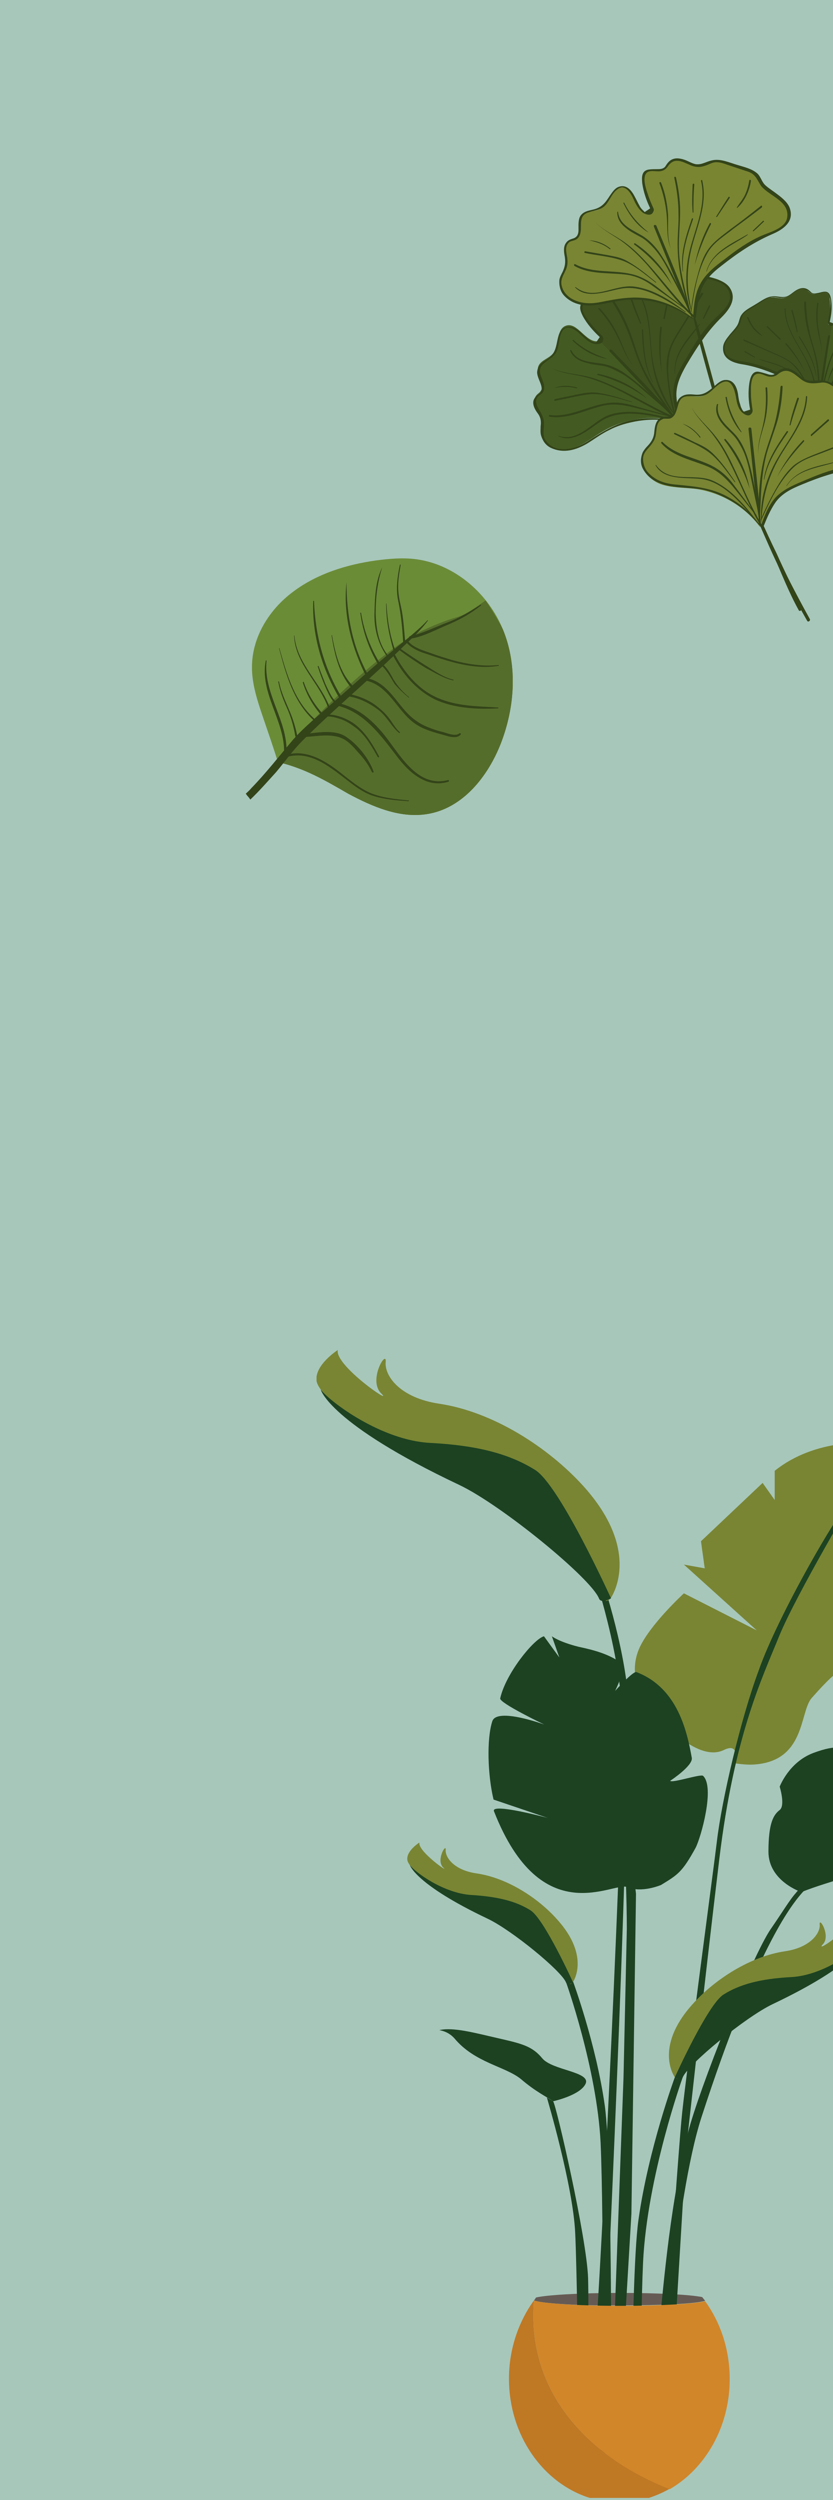<svg width="200" height="600" viewBox="0 0 200 600" fill="none" xmlns="http://www.w3.org/2000/svg">
<g clip-path="url(#clip0_10_36)">
<rect width="200" height="600" fill="#A7C7BB"/>
<g clip-path="url(#clip1_10_36)">
<path d="M128.2 552.1C128.4 551.9 128.5 551.7 128.7 551.4C131.2 550.8 139.3 550.3 148.9 550.3C157.9 550.3 165.6 550.7 168.6 551.3C168.8 551.6 169.1 551.9 169.3 552.2C167 552.9 158.8 553.3 148.9 553.3C138.5 553.4 129.9 552.8 128.2 552.1Z" fill="#665B54"/>
<path d="M192.4 454.1C192.4 454.1 184.5 451.5 184.5 444.4C184.5 437.3 185.8 435.5 187.2 434.4C188.6 433.3 187.2 428.8 187.2 428.8C187.2 428.8 189.4 422.9 195.3 420.7C201.2 418.5 201.8 419.9 205.1 419C208.4 418 215.8 411.4 224 414.1C225.5 414.6 224 430.1 224 430.1L224.2 428.2L226.4 416C226.4 416 230.5 414.6 237.8 416.6C245.1 418.7 246.5 417.6 249.7 416.9C252.9 416.3 253.5 419.9 249.7 421.5C245.9 423.1 247.3 422.6 247.3 422.6C247.3 422.6 251.4 423.4 253.8 421.5C256.2 419.6 255.1 425.8 250.8 428C246.5 430.2 241.4 432.1 238.9 435.1C236.1 438.4 232.1 441.5 229.1 442.1C228.3 442.3 218.1 442.2 212.9 446C207.8 449.8 200 451.1 192.4 454.1Z" fill="#1C4222"/>
<path d="M158.1 559.9C159 553 160.4 530.7 165.2 511.8C167.7 501.8 180.5 469.5 185.1 462.9C187.8 459 189.7 455.8 191.1 454.3C191.4 453.7 201.8 443.3 211.9 437.1C221 431.5 230 427.1 236.6 425C236.6 425 221.1 432.3 213.3 437.4C205.8 442.3 194.5 451.9 192.3 454.6C190 457.3 181.5 467.8 168.4 508.2C162.1 527.7 158.7 574.7 158.9 575.7C159.1 576.8 156.6 577 156.6 577C157.6 565.5 157.3 566.1 158.1 559.9Z" fill="#1C4222"/>
<path d="M209.2 346.5C208.8 346.2 195.8 345.1 186 353V360L183.1 355.9L168.3 369.9L169.2 376.4L164.2 375.5L181.7 391.3L164.2 382.4C164.2 382.4 155.8 390.1 153.4 395.8C151 401.5 153.4 407.1 156.5 410.6C159.6 414 167.8 422.9 173.8 420C177.8 418 176.5 423.2 176.5 423.2C176.5 423.2 178.9 423.6 180.8 423.5C193.5 422.8 191.9 410.9 194.9 407.5C199.2 402.7 202.4 399.2 207.7 398.2C213 397.2 215.1 385.1 215.7 374.3C216.4 362.6 215.3 351.5 209.2 346.5Z" fill="#798533"/>
<path d="M206 357.7C206 357.7 191.2 382.6 187.1 392.6C183.1 402.5 176.3 416.3 172.7 446.2C169.1 476.1 164.7 516.2 164.7 516.2C164.7 516.2 160.9 579 160.7 583.8L158.1 585.5C158.1 585.5 162.8 515.9 163.8 506.9C164.9 496.6 171.6 446.4 172.1 442.1C173.3 431.8 177.9 412.3 182.2 400.8C186.7 387.9 202 361.1 206 357.7Z" fill="#1C4222"/>
<path d="M132.8 504.3C133.5 505 140.9 537.1 141.2 546.8C141.4 554.8 141.1 573.8 141.1 573.8L138.9 573.4C138.9 573.4 138.5 543.8 138.1 535.9C137.6 524.6 131.3 503.4 131.3 503.4L132.8 504.3Z" fill="#1C4222"/>
<path d="M132.8 504.3C132.8 504.3 139.3 502.9 140.6 500.1C141.9 497.2 132.6 496.9 130.2 494C127.8 491.1 125.4 490.5 119.7 489.2C114 487.9 109 486.5 105.6 487.2C105.1 487.3 107.3 487.2 109.1 489.2C114 495.1 121.3 495.9 125.1 499C128.6 502 131.2 503.2 132.8 504.3Z" fill="#1C4222"/>
<path d="M134.3 397.8L132.5 392.7C132.5 392.7 134.1 394 138.8 395.2C140.5 395.6 146.7 396.7 149.7 399.7C150.3 400.3 147.7 405.8 147.7 405.8C147.7 405.8 152 401 152.8 401.3C162.8 405.1 165 415.8 166.1 421.9C166.4 423.8 160.9 427.4 160.9 427.4C161.4 428 168.2 425.7 168.8 426.2C171.7 428.9 168.3 441 167 443.5C163.8 449.3 162.8 449.9 158.7 452.4C158.7 452.4 154 454.4 150.6 452.9C147.3 451.5 130 463.8 118.6 434.7C117.8 432.6 131.5 436.3 131.5 436.3L118.5 431.9C117.1 426.1 116.8 417.4 118.2 413.1C119.3 409.7 130.7 413.9 130.7 413.9C130.7 413.9 119.8 408.7 120.1 407.6C121.4 401.7 128.1 393.4 130.6 392.7L134.3 397.8Z" fill="#1C4222"/>
<path d="M133.4 396.7C133.4 396.7 142.5 414.3 146.8 426.1C152.3 441.1 151.1 441.7 152.7 454.5L151.6 531.3L148.9 576.8H146.8L149.7 498.7L150.5 462.9C150.5 462.9 150.5 445.8 149.2 439.9C148.2 435.5 148 431.4 145.3 424.9C141.7 416 137.1 403.4 133.4 396.7Z" fill="#1C4222"/>
<path d="M135.9 475.7C135.9 475.7 143.3 496.4 144.2 514.2C145 532.1 144.8 583.6 144.2 587.3C143.6 591 146.7 587.3 146.7 587.3C146.7 587.3 147.2 519.4 145.2 505.3C143.1 490.5 137.6 475.6 137.6 475.6H135.9V475.7Z" fill="#1C4222"/>
<path d="M100.7 442.2C100.7 442.2 97.5 444.2 97.8 446.4C98.1 448.6 104.6 452.8 104.6 452.8C104.6 452.8 118.1 458.7 123.8 459.2C129.5 459.7 136.8 475 136.7 475.8C136.7 476.6 137.5 475.8 137.5 475.8C137.5 475.8 141.9 469.7 133.8 460.7C129 455.3 121.5 450.6 114.3 449.6C109 448.8 106.9 445.8 107 444C107.2 442.2 104.6 446.4 106.4 448.2C108.3 449.9 100.2 444.3 100.7 442.2Z" fill="#798533"/>
<path d="M98.4 447.6C98.4 447.6 99.6 452.2 117.1 460.5C122.8 463.2 134.8 473 135.9 475.8C136.2 476.6 137.6 475.8 137.6 475.8C137.6 475.8 130.7 460.6 127.4 458.5C124.1 456.4 119.8 455.2 113.2 454.8C106.5 454.4 99.6 449.3 98.4 447.6Z" fill="#1C4222"/>
<path d="M141.6 374.7C141.6 374.7 148.6 394.3 149.4 411.2C150.2 428.1 143.7 555.4 143.1 558.9C142.5 562.4 145.5 558.9 145.5 558.9C145.5 558.9 152.3 416.2 150.3 402.8C148.3 388.8 143.1 374.7 143.1 374.7H141.6V374.7Z" fill="#1C4222"/>
<path d="M81.1 324C81.1 324 75.5 327.6 76 331.4C76.5 335.2 88.1 342.8 88.1 342.8C88.1 342.8 112.1 353.3 122.3 354.1C132.5 354.9 145.4 382.2 145.3 383.6C145.2 385 146.6 383.6 146.6 383.6C146.6 383.6 154.5 372.7 140.1 356.7C131.5 347.2 118.2 338.8 105.5 336.9C96 335.5 92.3 330.2 92.6 326.9C92.9 323.7 88.3 331.2 91.5 334.4C94.8 337.6 80.3 327.7 81.1 324Z" fill="#798533"/>
<path d="M77 333.5C77 333.5 79 341.6 110.3 356.4C120.4 361.2 141.8 378.7 143.8 383.6C144.3 385 146.7 383.6 146.7 383.6C146.7 383.6 134.4 356.5 128.5 352.8C122.6 349.1 115 346.9 103.3 346.3C91.6 345.7 79.3 336.5 77 333.5Z" fill="#1C4222"/>
<path d="M153.8 582.6C153 582.5 152.3 582.4 151.6 582.4C151.8 561.9 152.2 540.4 153.3 532.7C155.7 515.7 162 498.6 162 498.6H163.9C163.9 498.6 155.4 522.3 154.4 542.9C154 551.5 153.8 567.1 153.8 582.6Z" fill="#1C4222"/>
<path d="M204.4 460.1C204.4 460.1 208 462.4 207.7 464.9C207.4 467.4 199.9 472.2 199.9 472.2C199.9 472.2 184.4 479 177.8 479.5C171.2 480 162.9 497.7 162.9 498.5C162.9 499.4 162 498.5 162 498.5C162 498.5 156.9 491.5 166.2 481.1C171.7 474.9 180.3 469.5 188.5 468.3C194.6 467.4 197 463.9 196.8 461.9C196.6 459.8 199.6 464.7 197.5 466.7C195.6 468.9 204.9 462.5 204.4 460.1Z" fill="#798533"/>
<path d="M207 466.2C207 466.2 205.7 471.4 185.5 481C179 484.1 165.2 495.4 163.9 498.6C163.5 499.5 162 498.6 162 498.6C162 498.6 169.9 481.1 173.7 478.7C177.5 476.3 182.4 474.9 190 474.5C197.6 474.1 205.6 468.2 207 466.2Z" fill="#1C4222"/>
<path d="M128.2 552.1C128.3 552.1 128.3 552.1 128.2 552.1C126.3 574.4 141.8 590 160.8 597.3C159.2 598.2 157.6 598.9 155.8 599.5H141.6C130.4 596 122.2 584.5 122.2 570.9C122.2 563.8 124.5 557.2 128.2 552.1Z" fill="#BF7824"/>
<path d="M128.2 552.1C129.9 552.8 138.5 553.4 148.9 553.4C158.7 553.4 167 552.9 169.3 552.3C173 557.4 175.2 563.9 175.2 571C175.2 582.5 169.3 592.5 160.8 597.4C141.8 590 126.3 574.4 128.2 552.1Z" fill="#D18629"/>
</g>
<g clip-path="url(#clip2_10_36)">
<path d="M102.4 195.4C111.1 194.1 117.2 186.3 120.3 178.3C123.6 169.7 124.3 159.8 120.8 151.2C117.3 142.5 109.2 135.4 99.8 134.2C96.6 133.8 93.4 134.1 90.3 134.5C83.2 135.5 76.1 137.7 70.4 142C64.7 146.2 60.6 152.8 60.5 159.8C60.4 164 61.8 168.2 63.2 172.3C64.4 175.8 65.6 179.3 66.7 182.8C73.1 184.3 77.9 187.1 83.6 190.4C89.4 193.6 95.9 196.4 102.4 195.4Z" fill="#6B8C37"/>
<path d="M66.9 182.7C66.9 182.6 66.8 182.5 66.8 182.4C66.6 182.4 66.5 182.4 66.5 182.5C66.5 182.6 66.6 182.7 66.6 182.8C66.7 183.1 67 183 66.9 182.7Z" fill="#334419"/>
<path d="M102.4 195.4C111.1 194.1 117.2 186.3 120.3 178.3C123.6 169.7 124.3 159.8 120.8 151.2C120.1 149.6 117.6 145.6 116.6 144.1C108.6 149.8 112.3 146.4 101.7 151.2C90.1 156.5 69.3 178.2 66.6 182.5C66.6 182.6 66.7 182.8 66.7 182.9C73.1 184.4 77.9 187.2 83.6 190.5C89.4 193.6 95.9 196.4 102.4 195.4Z" fill="#556D2B"/>
<path d="M59.3 190.9C59.6 191.2 59.9 191.6 60.1 191.9C62.3 189.8 64.3 187.5 66.3 185.3C68.4 182.8 70.3 180.1 72.6 177.8C80.5 169.9 89.1 162.8 97 155C99 153.1 101.1 151.2 102.7 149C102.8 148.9 102.7 148.8 102.6 148.9C99.9 151.8 96.4 154.3 93.4 156.9C88.6 160.9 84 165.1 79.3 169.2C76.3 171.9 73 174.5 70.3 177.6C67 181.5 63.9 185.5 60.3 189.2C59.9 189.7 59.4 190.1 59 190.5C59.1 190.6 59.2 190.7 59.3 190.9Z" fill="#334419"/>
<path d="M97.3 154C97 151.2 96.9 148.4 96.3 145.7C95.9 144 95.6 142.5 95.6 140.8C95.6 139 95.9 137.3 96.2 135.6C96.2 135.5 96 135.4 96 135.6C95.4 138.4 95 141.4 95.6 144.2C96.3 147.5 96.6 150.8 96.8 154.2C96.8 154.4 97.4 154.4 97.3 154Z" fill="#334419"/>
<path d="M107.6 149.9C110.5 148.7 113.1 147.2 115.5 145.3C115.6 145.2 115.5 145.1 115.4 145.1C112.8 146.8 110.3 148.3 107.4 149.4C104.5 150.5 101.5 152 98.4 152.7C98.1 152.8 98.2 153.3 98.5 153.3C101.7 152.8 104.7 151.1 107.6 149.9Z" fill="#334419"/>
<path d="M107.2 158.5C111.3 159.7 115.5 160.5 119.7 159.8C119.8 159.8 119.8 159.6 119.7 159.6C115.9 160 112.2 159.4 108.5 158.4C106.9 157.9 105.2 157.4 103.6 156.8C101.6 156.1 99.3 155.5 97.9 153.8C97.7 153.5 97.3 153.8 97.5 154.1C98.5 155.3 99.7 155.9 101.1 156.5C103.2 157.2 105.2 157.9 107.2 158.5Z" fill="#334419"/>
<path d="M119.6 170C119.7 170 119.7 169.8 119.6 169.8C114.6 169.5 109.7 169.5 105.1 167.5C100.4 165.5 97 161.3 94.7 156.9C94.6 156.6 94.2 156.9 94.3 157.2C96.6 161.7 99.8 165.5 104.3 167.8C108.9 170 114.6 170.3 119.6 170Z" fill="#334419"/>
<path d="M108.8 163.3C108.9 163.3 109 163.1 108.8 163.1C106.6 162.6 104.4 161.1 102.5 159.9C100.4 158.6 98.3 157.2 96.3 155.8C96.1 155.6 95.8 155.9 96 156.1C98 157.6 100.1 159 102.2 160.3C104.3 161.4 106.5 162.8 108.8 163.3Z" fill="#334419"/>
<path d="M91.8 136.1C91.8 136.1 91.7 136.1 91.8 136.1C90.1 139.4 90 143.6 89.9 147.2C89.8 151 90.8 154.7 93.1 157.8C93.3 158 93.6 157.8 93.4 157.6C90.9 154.7 90.3 150.9 90.2 147.2C90.2 143.5 90.6 139.7 91.8 136.1Z" fill="#334419"/>
<path d="M94.9 156.1C93.6 152.4 93 148.8 92.8 144.9C92.8 144.8 92.7 144.8 92.7 144.9C92.7 148.9 93.4 152.4 94.5 156.2C94.6 156.5 95 156.4 94.9 156.1Z" fill="#334419"/>
<path d="M83.2 139.7C82.3 147.6 84.5 155.7 88.1 162.7C88.3 163 88.7 162.7 88.6 162.4C84.6 155.3 83.2 147.7 83.2 139.7Z" fill="#334419"/>
<path d="M75.2 144.3C74.9 152.6 77.4 160.8 81.7 167.9C81.9 168.2 82.4 167.9 82.2 167.6C77.8 160.5 75.7 152.6 75.4 144.3C75.4 144.1 75.2 144.2 75.2 144.3Z" fill="#334419"/>
<path d="M79.6 152.5C80.3 156.9 81.3 161.4 84.2 164.9C84.5 165.2 84.9 164.8 84.6 164.5C81.5 161.2 80.5 156.7 79.7 152.4C79.7 152.4 79.6 152.4 79.6 152.5Z" fill="#334419"/>
<path d="M86.5 147.1C87.1 151.6 88.6 155.9 91 159.8C91.2 160.1 91.6 159.8 91.4 159.5C89 155.7 87.4 151.5 86.7 147.1C86.7 147 86.5 147 86.5 147.1Z" fill="#334419"/>
<path d="M70.6 152.5C70.8 159.3 76.8 163.9 78.9 170.2C79 170.5 79.4 170.3 79.3 170.1C77.1 163.9 71.3 159.4 70.7 152.6C70.7 152.5 70.6 152.5 70.6 152.5Z" fill="#334419"/>
<path d="M76.5 159.9C76.5 159.8 76.2 159.8 76.3 160C76.9 161.9 77.6 163.7 78.4 165.5C79 166.7 79.5 168 80.6 168.9C80.8 169.1 81.1 168.7 80.9 168.6C79.6 167.6 78.9 165.7 78.2 164.3C77.6 162.8 77 161.3 76.5 159.9Z" fill="#334419"/>
<path d="M67 155.6C68.7 162.1 70.6 168.9 75.9 173.4C76.1 173.6 76.4 173.2 76.2 173.1C70.8 168.8 68.9 162 67.1 155.6C67.1 155.5 67 155.5 67 155.6Z" fill="#334419"/>
<path d="M72.7 163.8C73.6 166.7 75.1 169.3 77.1 171.6C77.3 171.8 77.6 171.5 77.4 171.2C75.4 169 73.9 166.5 72.9 163.6C72.9 163.6 72.7 163.7 72.7 163.8Z" fill="#334419"/>
<path d="M68.8 180.5C69 172.8 63.2 166.4 64 158.6C64 158.5 63.8 158.4 63.8 158.6C62.3 166.3 68.4 173 68.2 180.6C68.2 180.9 68.8 180.9 68.8 180.5Z" fill="#334419"/>
<path d="M71.4 176.7C71 174.7 70.4 172.7 69.6 170.8C68.6 168.4 67.5 166.2 67 163.6C67 163.5 66.8 163.5 66.8 163.6C67.2 165.8 67.9 167.7 68.8 169.7C69.8 171.9 70.5 174.3 70.9 176.7C71.1 177.1 71.5 177 71.4 176.7Z" fill="#334419"/>
<path d="M99.4 173.5C101.3 174.9 103.6 175.6 105.8 176.2C107.1 176.5 109.5 177.6 110.6 176.3C110.8 176.1 110.5 175.9 110.3 176C109.4 176.8 107.4 176 106.4 175.7C105.1 175.4 103.9 175 102.7 174.5C100.2 173.5 98.3 171.9 96.6 169.8C94.1 166.8 91.9 163.3 87.7 162.7C87.3 162.6 87.2 163.2 87.6 163.3C93.2 164.3 95.3 170.5 99.4 173.5Z" fill="#334419"/>
<path d="M98.1 167.4C98.2 167.5 98.3 167.3 98.2 167.3C96.7 166.1 95.5 164.7 94.5 163.1C93.8 161.8 93.1 160.5 92 159.5C91.8 159.3 91.5 159.6 91.7 159.8C93 161.1 93.8 162.6 94.7 164.1C95.7 165.3 96.9 166.4 98.1 167.4Z" fill="#334419"/>
<path d="M95.2 181.4C98.1 185.3 102.4 189.3 107.7 187.6C107.9 187.5 107.8 187.2 107.6 187.2C100.6 189.1 96.4 181.8 92.9 177.2C89.8 173.1 85.7 169.4 80.4 168.6C80 168.5 79.9 169.1 80.3 169.2C87.1 170.5 91.2 176.2 95.2 181.4Z" fill="#334419"/>
<path d="M91 170.5C92.9 172 94 174.4 95.8 175.9C95.9 176 96.1 175.8 96 175.7C94.8 174.7 94.2 173.3 93.2 172.1C92.4 171.1 91.5 170.3 90.5 169.5C88.5 167.9 86 167 83.6 166.5C83.2 166.4 83.1 167 83.5 167.1C86.2 167.5 88.7 168.7 91 170.5Z" fill="#334419"/>
<path d="M89.7 185.2C88.6 182.1 86 178.8 83.2 176.9C80.4 174.9 75.9 175.9 72.7 176.2C72.2 176.2 72.3 177 72.7 176.9C75.9 176.8 79.8 175.8 82.7 177.5C84.1 178.3 85.2 179.7 86.2 180.8C87.4 182.1 88.5 183.6 89.3 185.3C89.5 185.5 89.8 185.4 89.7 185.2Z" fill="#334419"/>
<path d="M77.5 172.4C78.3 171.5 80.6 172.2 81.5 172.5C83 172.9 84.4 173.9 85.6 174.8C87.8 176.6 89.3 179.2 90.7 181.7C90.8 181.9 91.1 181.7 91 181.5C89.4 178.5 87.5 175.3 84.6 173.4C83.2 172.5 81.7 171.9 80.1 171.6C79.2 171.5 77.6 171.2 77.2 172.1C77 172.4 77.3 172.6 77.5 172.4Z" fill="#334419"/>
<path d="M84.2 187.9C85.9 189.2 87.8 190.5 89.9 191.1C92.6 191.9 95.3 192.1 98.1 192.3C98.2 192.3 98.2 192.1 98.1 192.1C95 191.8 91.8 191.5 88.9 190.3C86.2 189.1 84 187.2 81.7 185.4C78 182.5 73.4 179.7 68.6 181.2C68.3 181.3 68.4 181.8 68.8 181.7C74.8 179.9 79.8 184.6 84.2 187.9Z" fill="#334419"/>
</g>
<g clip-path="url(#clip3_10_36)">
<path d="M130.1 103.8C130.1 104.3 130.3 104.9 130.5 105.3C131.7 107.7 135.1 108.3 137.7 107.5C140.3 106.7 142.5 104.8 144.8 103.5C150.2 100.3 156.8 99.5 162.8 101.2L163.2 100.9C162.4 98 161.5 95.1 162.1 92.1C162.5 90.1 163.6 88.3 164.6 86.5C166.7 83 168.8 79.4 171.7 76.5C173.6 74.7 176.1 72.5 175.3 69.9C174.8 68.1 172.9 67.2 171.1 66.7C169.3 66.2 167.4 66 165.9 64.9C165.4 64.5 165 64 164.4 63.7C163.6 63.3 162.6 63.3 161.7 63.4C159.9 63.5 158.2 63.6 156.4 63.7C155.7 63.7 155 63.8 154.4 64.1C153 64.7 152.2 66.2 150.9 66.7C149.8 67.2 148.5 67 147.3 66.9C146.1 66.9 144.7 67.2 144.1 68.2C143.7 68.9 143.8 69.8 143.4 70.4C142.5 71.8 139.8 71.5 139.4 73.1C139.3 73.7 139.5 74.3 139.8 74.8C140.9 76.8 142.3 78.6 144 80.1C144.3 80.3 144.5 80.6 144.6 80.9C144.6 81.4 144.1 81.8 143.6 81.9C140.6 82.3 138.6 77.1 135.8 78.2C133.5 79.1 134.4 82.9 132.8 84.8C131.8 86.1 129.6 86.5 129.2 88.1C128.7 90 131.1 92.1 129.9 93.7C129.6 94.3 129 94.5 128.7 95C128.1 95.8 128.3 96.9 128.8 97.8C129.3 98.7 129.9 99.4 130.1 100.4C130.4 101.5 130 102.7 130.1 103.8Z" fill="#435B22"/>
<path d="M144.1 81.9C145.9 83.8 147.8 85.8 149.8 87.6C156.2 93.2 161 98.4 163.2 101L163.3 100.9C162.5 98 161.6 95.1 162.2 92.1C162.6 90.1 163.7 88.3 164.7 86.5C166.8 83 168.9 79.4 171.8 76.5C173.7 74.7 176.2 72.5 175.4 69.9C174.9 68.1 173 67.2 171.2 66.7C169.4 66.2 167.5 66 166 64.9C165.5 64.5 165.1 64 164.5 63.7C163.7 63.3 162.7 63.3 161.8 63.4C160 63.5 158.3 63.6 156.5 63.7C155.8 63.7 155.1 63.8 154.5 64.1C153.1 64.7 152.3 66.2 151 66.7C149.9 67.2 148.6 67 147.4 66.9C146.2 66.9 144.8 67.2 144.2 68.2C143.8 68.9 143.9 69.8 143.5 70.4C142.6 71.8 139.9 71.5 139.5 73.1C139.4 73.7 139.6 74.3 139.9 74.8C141 76.8 142.4 78.6 144.1 80.1C144.4 80.3 144.6 80.6 144.7 80.9C144.7 81.4 144.4 81.7 144.1 81.9Z" fill="#3E511F"/>
<path d="M129.9 104.5C130.3 105.8 131 106.9 132.3 107.5C135.3 108.9 138.3 108 140.9 106.5C142.7 105.4 144.4 104.1 146.3 103.2C148 102.3 149.9 101.7 151.8 101.3C155.5 100.5 159.3 100.5 162.9 101.5C163 101.5 163.1 101.3 163 101.3C159.3 100.3 155.5 100.1 151.8 100.8C147.8 101.6 144.5 103.7 141.1 105.9C139 107.2 136.7 108.1 134.2 107.7C132.9 107.5 131.8 106.8 131.1 105.8C130.1 104.5 130.7 103 130.6 101.5C130.6 100.6 130.3 99.9 129.9 99.1C129.3 98 128.2 96.7 129 95.4C129.4 94.8 130.2 94.6 130.5 93.9C130.7 93.3 130.7 92.9 130.6 92.3C130.2 90.5 128.7 88.9 130.5 87.3C131.8 86.1 133.2 85.7 133.8 84C134.3 82.5 134.2 80.9 135 79.5C136.3 77.5 138.5 79.4 139.6 80.5C140.5 81.3 141.4 82.2 142.6 82.5C143.3 82.7 144.7 82.6 144.8 81.7C144.9 81.3 144.9 81 144.6 80.6C143.6 79.6 142.6 78.7 141.8 77.6C141 76.6 138.9 74.1 140.3 72.8C141 72.2 142.1 72.1 142.8 71.7C143.5 71.3 143.9 70.8 144.1 69.9C144.7 67.1 147 67.5 149.2 67.5C150.3 67.5 151.2 67.2 152.1 66.6C152.7 66.2 153.2 65.6 153.8 65.1C154.8 64.3 156 64.3 157.2 64.2C158.8 64.1 160.4 64 161.9 63.9C163 63.8 163.9 63.8 164.8 64.4C165.5 64.8 166 65.4 166.7 65.9C169.4 67.4 174.3 66.7 175.2 70.6C175.8 73.2 172.6 75.4 171.1 77C168.6 79.6 166.8 82.5 165 85.6C163.5 88.1 162 90.5 161.7 93.4C161.4 96.1 162.2 98.8 163 101.4C163.1 101.8 163.7 101.6 163.6 101.2C163 99.1 162.5 97.1 162.4 95C162.3 92.3 163.5 89.9 164.8 87.6C167.3 83.4 169.8 79.5 173.3 76.1C175.3 74.1 177 71.5 175.1 68.9C174.1 67.6 172.4 67.1 170.9 66.7C169.8 66.4 168.7 66.2 167.6 65.8C166.5 65.4 165.8 64.3 164.8 63.9C163.2 63.2 161.3 63.6 159.6 63.7C157.5 63.8 155.3 63.6 153.6 64.9C152.4 65.7 151.8 66.8 150.3 67.2C149.4 67.4 148.5 67.2 147.6 67.2C146.1 67.2 144.7 67.6 144 69.1C143.8 69.5 143.7 70.1 143.6 70.5C143.4 71.3 142.6 71.6 141.9 71.8C141.3 72.1 140.6 72.3 140 72.6C138.7 73.4 139.5 75 140 76C141 77.8 142.4 79.4 144 80.9C143.7 81.3 143.4 81.8 143.1 82.2C142.8 82.2 142.6 82.1 142.3 82C141.9 81.9 141.6 81.6 141.3 81.4C140.7 80.9 140.1 80.4 139.5 79.8C138.2 78.6 136.4 77.7 134.9 79.1C134.2 79.8 134 80.9 133.8 81.8C133.4 83.8 133.1 85.1 131.3 86.3C130.2 87 129.2 87.6 129 89C128.8 90 129.5 91.2 129.8 92.1C130.2 93.2 130.2 94 129.2 94.7C128.7 95.1 128.3 95.5 128.1 96.1C127.8 97.2 128.5 98.4 129.1 99.2C129.7 100 130 100.9 129.8 102.3C129.8 103 129.7 103.8 129.9 104.5Z" fill="#334419"/>
<path d="M163 101.1C157.9 95.2 152.3 89.6 146.9 84C146.6 83.7 146.1 84.1 146.4 84.4C151.8 90.1 157.2 95.9 162.8 101.3C163 101.3 163.1 101.2 163 101.1Z" fill="#334419"/>
<path d="M150.8 78.5C149.8 76 148.4 73.6 146.9 71.4C146.7 71.2 146.4 71.4 146.5 71.7C148.1 74.1 149.5 76.6 150.6 79.3C151.7 81.9 152.4 84.6 153.5 87.1C155.6 92.2 159 96.9 162.5 101C162.6 101.1 162.7 101 162.6 100.9C159.3 96.2 155.8 91.8 153.6 86.4C152.6 83.8 151.9 81.1 150.8 78.5Z" fill="#334419"/>
<path d="M162.7 100.5C162.7 100.5 162.8 100.5 162.7 100.5C159.1 95.4 157 90.2 156.4 84C156 79.1 156 73.9 153 69.6C152.9 69.4 152.6 69.6 152.8 69.8C156 74.4 155.8 80.2 156.4 85.5C156.9 90.9 159 96.5 162.7 100.5Z" fill="#334419"/>
<path d="M162.2 99.9C161.1 95.2 159.9 90.1 160.7 85.3C161.1 82.6 162.9 80.2 164.3 77.9C165.8 75.5 167.3 73 168.8 70.6C169 70.4 168.6 70.1 168.4 70.3C166.9 72.9 165.3 75.6 163.7 78.2C162.4 80.3 161 82.3 160.4 84.8C159.8 87.2 160.1 89.8 160.4 92.2C160.7 94.8 161.2 97.4 162 100C162.1 100 162.2 99.9 162.2 99.9Z" fill="#334419"/>
<path d="M162.1 89.6C161.8 84.8 165.6 81.5 168 77.9C168.1 77.8 167.9 77.7 167.9 77.8C165.1 81.2 161.6 84.8 162 89.6C162 89.7 162.1 89.7 162.1 89.6Z" fill="#334419"/>
<path d="M169 76.5C169.5 75.5 170 74.5 170.5 73.5C170.6 73.3 170.3 73.2 170.2 73.4C169.7 74.4 169.2 75.4 168.8 76.4C168.8 76.6 168.9 76.6 169 76.5Z" fill="#334419"/>
<path d="M158.9 78.6C158.9 78.4 158.6 78.3 158.5 78.6C158.1 82.2 158.2 85.7 158.9 89.3C158.5 85.7 158.5 82.2 158.9 78.6Z" fill="#334419"/>
<path d="M159.6 76.5C160 74.7 160.3 73 160.7 71.2C160.8 70.9 160.4 70.9 160.3 71.1C160 72.9 159.6 74.6 159.3 76.4C159.3 76.6 159.6 76.6 159.6 76.5Z" fill="#334419"/>
<path d="M154.1 79.2C154.3 83.5 154.6 87.9 156.7 91.8C156.7 91.9 156.8 91.8 156.8 91.8C154.8 87.9 154.6 83.5 154.4 79.2C154.4 78.9 154.1 79 154.1 79.2Z" fill="#334419"/>
<path d="M151.3 71.5C152 73.6 152.8 75.7 153.7 77.6C153.8 77.7 154 77.7 153.9 77.5C153.1 75.4 152.3 73.4 151.6 71.3C151.6 71.1 151.2 71.2 151.3 71.5Z" fill="#334419"/>
<path d="M152.1 87.8C152.1 87.8 152.1 87.7 152.1 87.8C150.3 85.7 149.6 82.9 148.4 80.5C147.3 78.1 145.8 75.9 144 74C143.8 73.8 143.5 74 143.7 74.2C145.6 76.3 147.2 78.6 148.4 81.2C149.6 83.4 150.2 85.8 152.1 87.8Z" fill="#334419"/>
<path d="M163.2 72.7C164.4 70.7 164.4 67.7 163.9 65.5C163.8 65.3 163.5 65.3 163.5 65.5C163.7 66.7 163.9 67.9 163.8 69.1C163.8 70.3 163.4 71.4 163.2 72.7C163.2 72.7 163.1 72.7 163.2 72.7Z" fill="#334419"/>
<path d="M144.7 87.8C146 88 147.2 88.6 148.4 89.2C150.6 90.3 152.6 92 154.5 93.7C156.8 95.6 159 97.6 161.2 99.5C161.3 99.6 161.4 99.4 161.3 99.3C157.7 96.1 154.2 92.6 150.3 89.8C148.8 88.7 147 87.8 145.2 87.4C142.3 86.8 138.7 87.1 137.2 84.1C137.1 83.9 136.8 84 136.9 84.2C137.6 85.9 139.2 86.7 140.9 87.1C142.1 87.5 143.5 87.6 144.7 87.8Z" fill="#334419"/>
<path d="M145.5 86.1C145.6 86.1 145.6 86 145.5 86C142.6 85 140 83.7 137.7 81.6C137.6 81.5 137.4 81.7 137.5 81.8C139.7 83.9 142.5 85.5 145.5 86.1Z" fill="#334419"/>
<path d="M140.1 90.4C142.9 91.1 145.6 92.2 148.2 93.5C153.2 96 157.9 99 163.1 101C163.3 101.1 163.5 100.7 163.3 100.6C158.1 98.6 153.4 95.6 148.4 93.2C146.1 92.1 143.7 91 141.2 90.4C138.3 89.7 135.2 89.6 132.5 88.4C134.8 89.6 137.5 89.8 140.1 90.4Z" fill="#334419"/>
<path d="M155.4 95.7C155.5 95.7 155.5 95.6 155.4 95.7C152.2 92.7 147.9 90.6 143.6 89.7C143.4 89.7 143.3 90 143.5 90C148 91.2 151.7 93 155.4 95.7Z" fill="#334419"/>
<path d="M144.3 97.5C146.9 96.8 149.3 97.1 151.8 97.7C154.7 98.4 157.6 99.2 160.5 99.9C160.6 99.9 160.6 99.8 160.5 99.7C157.6 98.9 154.7 98.1 151.9 97.3C149.8 96.7 147.7 96.4 145.5 96.8C140.9 97.5 136.8 100.2 132 99.6C131.7 99.6 131.7 100 131.9 100C136.2 100.7 140.3 98.5 144.3 97.5Z" fill="#334419"/>
<path d="M141.8 94.6C145 94.4 148.6 95.7 151.6 96.5C151.7 96.5 151.8 96.4 151.7 96.4C148.8 95.5 145.9 94.5 142.9 94.2C141.4 94.1 139.9 94.4 138.4 94.7C136.7 95.1 134.9 95.4 133.2 95.8C133 95.9 133 96.2 133.2 96.2C136.1 95.7 138.9 94.9 141.8 94.6Z" fill="#334419"/>
<path d="M138.5 93C136.8 92.5 134.8 92.4 133.1 93.1C134.9 92.8 136.6 92.7 138.4 93.2C138.6 93.2 138.7 93 138.5 93Z" fill="#334419"/>
<path d="M144.3 101.1C149 98 155.6 99.6 160.8 100.6C160.9 100.6 160.9 100.5 160.8 100.4C156.5 99.3 151.6 98.2 147.2 99.3C142.5 100.4 139.4 106.3 134.1 104.6C134 104.6 134 104.7 134.1 104.7C137.8 106.5 141.5 102.9 144.3 101.1Z" fill="#334419"/>
<path d="M218.8 85.9C219 86.3 219.2 86.7 219.2 87.1C219.5 89.3 217.6 91.2 215.5 91.8C213.4 92.5 211.2 92.2 209 92.4C204.1 92.8 199.4 95.2 196.3 99.1H195.9C195.1 96.9 194.3 94.5 192.6 92.9C191.4 91.8 189.9 91.1 188.4 90.4C185.4 89 182.4 87.7 179.2 87.2C177.1 86.9 174.5 86.6 173.8 84.6C173.3 83.2 174.1 81.7 175.1 80.6C176 79.5 177.2 78.5 177.6 77.1C177.8 76.6 177.8 76.1 178.1 75.7C178.4 75.1 179.1 74.6 179.7 74.3C180.9 73.6 182.1 72.8 183.3 72.1C183.8 71.8 184.2 71.5 184.8 71.4C185.9 71.2 187.2 71.8 188.3 71.5C189.2 71.3 190 70.6 190.7 70C191.5 69.4 192.5 69 193.4 69.4C193.9 69.7 194.3 70.3 194.9 70.5C196.1 71 197.7 69.6 198.7 70.5C199.1 70.8 199.2 71.3 199.2 71.8C199.4 73.6 199.3 75.4 198.9 77.1C198.8 77.4 198.8 77.7 198.9 77.9C199.1 78.3 199.6 78.2 200 78.1C202.1 77 201.1 72.7 203.4 72.1C205.3 71.6 206.4 74.5 208.3 75.1C209.6 75.5 211.1 74.8 212.1 75.6C213.3 76.6 212.7 79.1 214.2 79.6C214.6 79.8 215.1 79.6 215.6 79.8C216.3 80 216.7 80.9 216.8 81.6C216.9 82.4 216.8 83.2 217.1 83.9C217.6 84.5 218.3 85.1 218.8 85.9Z" fill="#435B22"/>
<path d="M199.7 78C199.4 80.1 199.1 82.2 198.6 84.3C197 90.9 196.3 96.4 196 99.1H195.9C195.1 96.9 194.3 94.5 192.6 92.9C191.4 91.8 189.9 91.1 188.4 90.4C185.4 89 182.4 87.7 179.2 87.2C177.1 86.9 174.5 86.6 173.8 84.6C173.3 83.2 174.1 81.7 175.1 80.6C176 79.5 177.2 78.5 177.6 77.1C177.8 76.6 177.8 76.1 178.1 75.7C178.4 75.1 179.1 74.6 179.7 74.3C180.9 73.6 182.1 72.8 183.3 72.1C183.8 71.8 184.2 71.5 184.8 71.4C185.9 71.2 187.2 71.8 188.3 71.5C189.2 71.3 190 70.6 190.7 70C191.5 69.4 192.5 69 193.4 69.4C193.9 69.7 194.3 70.3 194.9 70.5C196.1 71 197.7 69.6 198.7 70.5C199.1 70.8 199.2 71.3 199.2 71.8C199.4 73.6 199.3 75.4 198.9 77.1C198.8 77.4 198.8 77.7 198.9 77.9C199.1 78 199.4 78 199.7 78Z" fill="#3E511F"/>
<path d="M219.2 86.3C219.5 87.3 219.6 88.4 219 89.3C217.7 91.6 215.4 92.3 212.9 92.5C211.2 92.6 209.5 92.6 207.9 92.8C206.4 93 204.9 93.4 203.5 94C200.7 95.1 198.3 96.9 196.4 99.2C196.3 99.3 196.2 99.2 196.3 99.1C198.2 96.8 200.6 94.9 203.4 93.7C206.4 92.4 209.4 92.3 212.6 92.1C214.6 92 216.4 91.6 217.9 90.1C218.6 89.4 219 88.4 219.1 87.4C219.1 86.1 218.1 85.4 217.5 84.4C217.1 83.8 216.9 83.3 216.9 82.5C216.8 81.5 216.9 80.2 215.8 79.7C215.3 79.5 214.6 79.7 214.1 79.4C213.7 79.1 213.5 78.8 213.3 78.4C212.7 77 213 75.3 211.1 75.1C209.7 75 208.6 75.3 207.4 74.5C206.4 73.8 205.7 72.6 204.6 72.1C202.9 71.4 202.3 73.7 202 74.8C201.8 75.7 201.6 76.7 200.9 77.5C200.6 77.9 199.6 78.5 199.1 78C198.9 77.8 198.7 77.6 198.8 77.2C199 76.1 199.2 75.1 199.3 74C199.4 73 199.6 70.4 198.1 70.2C197.4 70.1 196.6 70.6 195.9 70.6C195.2 70.6 194.7 70.5 194.2 70C192.5 68.5 191.2 69.7 189.8 70.8C189.1 71.3 188.4 71.5 187.5 71.5C186.9 71.5 186.3 71.3 185.7 71.3C184.7 71.2 183.9 71.8 183.1 72.3C182 73 181 73.6 179.9 74.3C179.2 74.7 178.6 75.1 178.2 76C177.9 76.6 177.9 77.2 177.6 77.8C176.5 80 173 81.8 174.2 84.7C175 86.6 178.1 86.6 179.8 87C182.6 87.6 185.1 88.6 187.7 89.8C189.8 90.7 191.8 91.6 193.4 93.4C194.8 95 195.5 97.2 196.2 99.2C196.3 99.5 195.8 99.6 195.7 99.3C195.1 97.7 194.6 96.1 193.7 94.7C192.6 92.9 190.7 91.9 188.8 91C185.3 89.4 181.9 88 178 87.4C175.8 87 173.5 86.1 173.6 83.5C173.6 82.2 174.6 81.1 175.3 80.2C175.9 79.5 176.5 78.9 177 78.1C177.5 77.3 177.5 76.3 178 75.6C178.8 74.4 180.2 73.8 181.3 73.1C182.7 72.3 184.1 71.1 185.8 71.1C186.9 71.1 187.9 71.5 189 71.1C189.7 70.8 190.2 70.3 190.8 69.9C191.8 69.2 192.9 68.8 194 69.5C194.3 69.7 194.6 70 194.8 70.2C195.3 70.6 195.9 70.4 196.5 70.3C197 70.2 197.5 70 198.1 70C199.3 70 199.5 71.4 199.6 72.3C199.8 74 199.6 75.6 199.2 77.3C199.6 77.4 200 77.6 200.4 77.7C200.6 77.6 200.7 77.4 200.8 77.2C201 76.9 201.1 76.6 201.2 76.3C201.4 75.7 201.5 75.1 201.7 74.5C202 73.1 202.7 71.7 204.4 72C205.2 72.1 205.8 72.8 206.3 73.3C207.4 74.4 208.3 75.1 210 75.1C211 75.1 211.9 75 212.7 75.8C213.3 76.4 213.4 77.4 213.6 78.2C213.8 79.1 214.2 79.6 215.2 79.7C215.7 79.7 216.1 79.8 216.5 80.2C217.2 80.8 217.3 81.9 217.3 82.7C217.4 83.8 217.7 84.5 218.4 85.3C218.6 85.3 219 85.7 219.2 86.3Z" fill="#334419"/>
<path d="M196.1 99.1C196.8 92.9 197.8 86.8 198.8 80.7C198.9 80.4 199.4 80.4 199.3 80.7C198.3 86.8 197.5 93 196.3 99.1C196.3 99.2 196.1 99.2 196.1 99.1Z" fill="#334419"/>
<path d="M193.8 78.9C193.3 76.8 193.1 74.6 193.1 72.5C193.1 72.3 193.5 72.3 193.5 72.5C193.6 74.8 193.8 77 194.3 79.3C194.7 81.5 195.5 83.5 196 85.7C197 89.9 196.9 94.5 196.5 98.8C196.5 98.9 196.4 98.9 196.4 98.8C196.4 94.2 196.7 89.8 195.6 85.3C195.1 83.1 194.3 81 193.8 78.9Z" fill="#334419"/>
<path d="M196.1 98.6C196.1 98.6 196 98.6 196.1 98.6C196.2 93.7 195.2 89.3 192.7 85C190.8 81.6 188.4 78.2 188.4 74.1C188.4 73.9 188.6 74 188.6 74.1C188.6 78.5 191.4 82.2 193.4 85.9C195.5 89.7 196.7 94.3 196.1 98.6Z" fill="#334419"/>
<path d="M196.1 97.9C194.7 94.4 193.1 90.5 190.5 87.7C189 86.1 186.7 85.4 184.8 84.5C182.7 83.6 180.7 82.7 178.6 81.8C178.4 81.7 178.5 81.4 178.7 81.5C180.9 82.5 183.1 83.5 185.3 84.5C187.1 85.3 188.9 86 190.4 87.3C191.9 88.6 192.9 90.4 193.8 92.2C194.7 94 195.5 95.9 196.1 97.9C196.1 98 196.2 97.9 196.1 97.9Z" fill="#334419"/>
<path d="M191.5 91.2C189.5 87.9 185.6 87.5 182.4 86.3C182.3 86.3 182.4 86.2 182.4 86.2C185.8 87.2 189.7 87.9 191.5 91.2C191.6 91.3 191.6 91.2 191.5 91.2Z" fill="#334419"/>
<path d="M181.1 85.8C180.3 85.4 179.6 84.9 178.8 84.5C178.7 84.4 178.8 84.2 178.9 84.3C179.7 84.7 180.4 85.2 181.2 85.6C181.3 85.8 181.2 85.9 181.1 85.8Z" fill="#334419"/>
<path d="M188.6 82.6C188.5 82.5 188.7 82.3 188.8 82.4C190.7 84.5 192.2 86.9 193.4 89.5C192.1 87 190.5 84.8 188.6 82.6Z" fill="#334419"/>
<path d="M187.2 81.5C186.2 80.5 185.1 79.5 184.1 78.5C184 78.4 184.2 78.1 184.3 78.3C185.3 79.3 186.4 80.3 187.4 81.3C187.5 81.5 187.3 81.6 187.2 81.5Z" fill="#334419"/>
<path d="M192 80.8C193.8 83.7 195.6 86.7 196 90.2C196 90.3 195.9 90.3 195.9 90.2C195.4 86.8 193.6 83.8 191.8 80.9C191.7 80.8 191.9 80.7 192 80.8Z" fill="#334419"/>
<path d="M190.3 74.5C190.8 76.2 191.2 77.9 191.5 79.6C191.5 79.7 191.3 79.8 191.3 79.6C190.9 77.9 190.5 76.2 190 74.5C190 74.4 190.3 74.3 190.3 74.5Z" fill="#334419"/>
<path d="M197.2 85.5C197.5 83.3 196.6 81.2 196.3 79.1C195.9 77 195.9 74.9 196.2 72.8C196.2 72.6 196.5 72.6 196.5 72.8C196.2 75 196.2 77.2 196.6 79.5C196.9 81.5 197.5 83.4 197.2 85.5Z" fill="#334419"/>
<path d="M183.1 80.7C181.4 79.9 180 78 179.4 76.3C179.3 76.1 179.6 76 179.7 76.2C180.1 77.1 180.5 77.9 181.1 78.7C181.7 79.4 182.5 80 183.1 80.7C183.2 80.7 183.2 80.7 183.1 80.7Z" fill="#334419"/>
<path d="M202 82.2C201.3 82.9 200.7 83.9 200.2 84.8C199.3 86.6 198.8 88.6 198.3 90.5C197.7 92.8 197.1 95.1 196.6 97.3C196.6 97.4 196.4 97.4 196.4 97.3C197.3 93.6 197.9 89.7 199.3 86.1C199.8 84.7 200.5 83.3 201.5 82.3C203.1 80.6 205.6 79.2 205.2 76.5C205.2 76.3 205.4 76.3 205.5 76.4C205.8 77.8 205.1 79 204.2 80.1C203.6 80.8 202.7 81.4 202 82.2Z" fill="#334419"/>
<path d="M206.2 81.8C204.7 83.5 203.4 85.5 202.3 87.5C200.2 91.4 198.5 95.5 196 99.1C195.9 99.3 195.6 99.1 195.7 98.9C198.2 95.3 199.9 91.2 202 87.3C203 85.5 204.1 83.7 205.4 82.2C206.9 80.4 208.9 79 210.1 76.9C209.3 78.9 207.6 80.2 206.2 81.8Z" fill="#334419"/>
<path d="M198.6 92.1C198.6 92.2 198.5 92.1 198.6 92.1C199.3 88.7 201.2 85.4 203.5 82.8C203.6 82.7 203.8 82.9 203.7 83C201.4 85.8 199.8 88.7 198.6 92.1Z" fill="#334419"/>
<path d="M206.7 88.3C204.7 89 203.3 90.3 201.9 91.8C200.3 93.6 198.8 95.4 197.2 97.2C197.1 97.3 197 97.2 197.1 97.1C198.6 95.3 200.1 93.4 201.6 91.6C202.7 90.3 203.9 89.2 205.5 88.4C208.8 86.7 212.7 86.6 215.5 84.1C215.7 84 215.9 84.2 215.7 84.3C213.4 86.7 209.8 87.1 206.7 88.3Z" fill="#334419"/>
<path d="M208.3 90.6C203.8 90.8 200.3 94.8 197.4 97.8C197.3 97.9 197.3 97.8 197.3 97.7C199.6 95 202.3 92.1 205.6 90.8C209.2 89.4 213.8 91.8 216.6 88.3H216.7C215 91.2 211 90.5 208.3 90.6Z" fill="#334419"/>
<path d="M155.3 51.3C152.4 50.6 152.4 45 149.4 45C146.9 45 146.4 48.8 144.2 50.1C142.8 50.9 140.6 50.5 139.6 51.9C138.4 53.5 139.9 56.4 138.2 57.4C137.7 57.7 137.1 57.7 136.6 58C135.8 58.5 135.6 59.6 135.7 60.6C135.8 61.6 136.1 62.5 136 63.5C135.8 64.6 135 65.6 134.7 66.7C134.5 67.2 134.5 67.8 134.5 68.3C134.8 71 137.7 72.8 140.4 73C143.1 73.2 145.8 72.3 148.5 71.9C154.6 70.9 161.1 72.6 166.1 76.4L166.6 76.2C166.9 73.2 167.2 70.1 168.8 67.6C169.9 65.9 171.6 64.6 173.2 63.3C176.4 60.8 179.7 58.2 183.5 56.6C186 55.6 189.1 54.4 189.3 51.8C189.5 50 188.1 48.4 186.6 47.3C185.1 46.2 183.4 45.3 182.4 43.7C182.1 43.2 181.8 42.5 181.4 42.1C180.8 41.4 179.9 41.1 179 40.8C177.4 40.1 175.7 39.6 174 39C173.3 38.8 172.7 38.6 172 38.6C170.5 38.6 169.2 39.7 167.7 39.8C166.5 39.8 165.4 39.2 164.3 38.7C163.2 38.2 161.8 38 160.9 38.8C160.3 39.3 160 40.1 159.4 40.6C158 41.5 155.6 40.3 154.7 41.7C154.4 42.2 154.4 42.9 154.4 43.5C154.7 45.7 155.3 47.9 156.3 49.9C156.5 50.2 156.6 50.5 156.5 50.9C156.4 51.3 155.8 51.4 155.3 51.3Z" fill="#798533"/>
<path opacity="0.2" d="M155.8 51.3C156.7 53.7 157.8 56.3 159 58.7C162.9 66.3 165.4 72.9 166.5 76.1H166.6C166.9 73.1 167.2 70 168.8 67.5C169.9 65.8 171.6 64.5 173.2 63.2C176.4 60.7 179.7 58.1 183.5 56.5C186 55.5 189.1 54.3 189.3 51.7C189.5 49.9 188.1 48.3 186.6 47.2C185.1 46.1 183.4 45.2 182.4 43.6C182.1 43.1 181.8 42.4 181.4 42C180.8 41.3 179.9 41 179 40.7C177.4 40.1 175.7 39.6 174 39C173.3 38.8 172.7 38.6 172 38.6C170.5 38.6 169.2 39.7 167.7 39.8C166.5 39.8 165.4 39.2 164.3 38.7C163.2 38.2 161.8 38 160.9 38.8C160.3 39.3 160 40.1 159.4 40.6C158 41.5 155.6 40.3 154.7 41.7C154.4 42.2 154.4 42.9 154.4 43.5C154.7 45.7 155.3 47.9 156.3 49.9C156.5 50.2 156.6 50.5 156.5 50.9C156.5 51.1 156.1 51.3 155.8 51.3Z" fill="#80892B"/>
<path d="M154.2 50.3C153.9 50 153.7 49.7 153.5 49.3C153.1 48.6 152.8 47.9 152.4 47.2C151.6 45.6 150.3 44.1 148.4 44.9C147.5 45.3 146.9 46.3 146.4 47C145.3 48.7 144.5 49.8 142.4 50.3C141.1 50.6 140 50.8 139.3 51.9C138.8 52.8 138.9 54.1 138.9 55.1C138.9 56.2 138.6 57 137.4 57.3C136.8 57.5 136.3 57.7 135.9 58.3C135.2 59.2 135.4 60.6 135.6 61.6C135.8 62.9 135.7 63.9 135.1 65.2C134.8 65.8 134.4 66.5 134.3 67.2C134.2 68.5 134.5 69.9 135.4 70.9C137.6 73.3 140.7 73.6 143.8 73.1C145.9 72.8 147.9 72.2 150.1 72C152 71.8 154 71.9 155.9 72.2C159.6 72.8 163.1 74.3 166.2 76.5C166.3 76.6 166.4 76.4 166.3 76.3C163.3 74 159.8 72.4 156 71.7C151.9 71 148.2 71.7 144.2 72.5C141.7 73 139.3 72.9 137.1 71.6C136 70.9 135.2 69.9 134.9 68.7C134.4 67 135.5 65.8 136 64.4C136.3 63.5 136.3 62.8 136.2 61.9C136 60.6 135.5 59.1 136.7 58.1C137.3 57.7 138.1 57.8 138.7 57.2C139.1 56.8 139.3 56.3 139.4 55.7C139.7 53.9 138.9 51.8 141.2 51C142.9 50.4 144.3 50.5 145.5 49.1C146.5 47.9 147 46.3 148.3 45.4C150.2 44 151.6 46.6 152.2 48C152.7 49.1 153.3 50.2 154.3 51C154.8 51.4 156.2 51.9 156.7 51.1C156.9 50.7 157.1 50.5 156.9 50C156.3 48.7 155.8 47.5 155.4 46.2C155 45 154 41.9 155.7 41.2C156.5 40.9 157.6 41.2 158.5 41.1C159.2 41 159.8 40.7 160.3 40C161.9 37.6 163.8 38.8 165.9 39.7C166.9 40.1 167.9 40.2 168.9 39.9C169.6 39.7 170.3 39.4 171 39.1C172.2 38.7 173.4 39.1 174.5 39.5C176 40 177.5 40.5 179 41C180 41.3 180.8 41.6 181.5 42.6C182 43.3 182.3 44 182.8 44.7C184.8 47.1 189.6 48.3 189 52.2C188.6 54.8 184.8 55.7 182.8 56.6C179.6 58 176.8 60 174 62.2C171.7 63.9 169.4 65.7 168.1 68.2C166.8 70.6 166.6 73.4 166.4 76.1C166.4 76.5 167 76.5 167.1 76.1C167.3 74 167.6 71.9 168.3 69.8C169.2 67.2 171.1 65.4 173.2 63.8C177 60.8 180.8 58.2 185.4 56.2C188 55.1 190.6 53.3 189.7 50.2C189.3 48.7 187.8 47.5 186.6 46.6C185.7 45.9 184.7 45.3 183.8 44.5C182.9 43.7 182.7 42.5 181.9 41.7C180.6 40.5 178.7 40.1 177.1 39.6C175 39 173 38 170.9 38.5C169.5 38.8 168.5 39.6 167 39.4C166.1 39.2 165.3 38.7 164.5 38.4C163.1 37.9 161.6 37.7 160.5 38.9C160.2 39.2 159.9 39.7 159.7 40C159.2 40.6 158.4 40.6 157.7 40.6C157 40.6 156.4 40.6 155.7 40.7C153.9 41 154.1 42.8 154.2 44C154.5 46.1 155.2 48.1 156.1 50C155.7 50.3 155.2 50.6 154.8 50.9C154.6 50.7 154.4 50.5 154.2 50.3Z" fill="#334419"/>
<path d="M166.3 76.1C163.7 68.7 160.6 61.5 157.6 54.2C157.4 53.8 156.8 54 157 54.4C160 61.7 162.8 69 166.1 76.2C166.2 76.4 166.4 76.3 166.3 76.1Z" fill="#334419"/>
<path d="M166 75.8C164.7 70.2 163 64.8 163 59C163 56.2 163.3 53.5 163.3 50.7C163.3 48 162.9 45.2 162.3 42.6C162.2 42.3 161.8 42.4 161.9 42.7C162.5 45.5 162.9 48.4 162.9 51.2C163 54 162.6 56.8 162.7 59.5C162.8 65 164.2 70.6 165.9 75.7C165.8 75.9 166 75.9 166 75.8Z" fill="#334419"/>
<path d="M166.3 75.5C164.7 69.5 164.7 63.9 166.5 57.9C167.9 53.1 169.8 48.3 168.6 43.3C168.6 43.1 168.3 43.2 168.3 43.4C169.6 48.8 167.2 54.1 165.8 59.3C164.4 64.5 164.3 70.4 166.3 75.5Z" fill="#334419"/>
<path d="M166 74.7C166.7 69.9 167.5 64.7 170 60.5C171.4 58.1 174 56.6 176.1 54.9C178.4 53.2 180.7 51.5 182.9 49.8C183.1 49.6 182.9 49.2 182.7 49.4C180.3 51.3 177.9 53.2 175.4 55C173.5 56.5 171.4 57.9 170 59.9C168.6 61.9 167.9 64.5 167.3 66.8C166.6 69.4 166.2 72 165.9 74.6C165.9 74.8 166 74.8 166 74.7Z" fill="#334419"/>
<path d="M169.7 65.1C171.1 60.5 175.9 58.9 179.5 56.4C179.6 56.3 179.5 56.2 179.4 56.3C175.6 58.5 170.9 60.5 169.6 65.1C169.6 65.2 169.7 65.2 169.7 65.1Z" fill="#334419"/>
<path d="M180.9 55.5C181.8 54.8 182.5 54 183.4 53.2C183.5 53.1 183.3 52.9 183.2 53C182.4 53.8 181.6 54.5 180.8 55.3C180.7 55.5 180.8 55.6 180.9 55.5Z" fill="#334419"/>
<path d="M170.7 53.8C170.8 53.6 170.5 53.4 170.4 53.6C168.7 56.7 167.5 60.1 166.8 63.6C167.8 60.2 169.1 56.9 170.7 53.8Z" fill="#334419"/>
<path d="M172.2 52C173.2 50.5 174.2 49 175.2 47.5C175.3 47.3 175 47.1 174.9 47.3C173.9 48.8 173 50.3 172 51.9C171.8 52 172.1 52.2 172.2 52Z" fill="#334419"/>
<path d="M164 65.2C163.6 60.8 165 56.7 166.4 52.6C166.5 52.4 166.2 52.3 166.1 52.5C164.7 56.6 163.3 60.8 163.9 65.1C163.9 65.2 164 65.2 164 65.2Z" fill="#334419"/>
<path d="M166.5 50.9C166.5 48.7 166.5 46.5 166.7 44.3C166.7 44 166.3 44 166.3 44.3C166.2 46.5 166.1 48.7 166.3 50.9C166.3 51.1 166.5 51.1 166.5 50.9Z" fill="#334419"/>
<path d="M161.1 59.7C160.1 57.1 160.5 54.2 160.4 51.5C160.2 48.9 159.7 46.2 158.7 43.8C158.6 43.6 158.3 43.7 158.3 43.9C159.3 46.6 159.9 49.3 160.1 52.1C160.3 54.8 160 57.3 161.1 59.7C161.1 59.7 161.1 59.8 161.1 59.7Z" fill="#334419"/>
<path d="M180.3 43.4C180.3 43.2 180 43 179.9 43.3C179.7 44.5 179.4 45.6 178.9 46.7C178.4 47.8 177.6 48.7 176.9 49.8C176.9 49.8 176.9 49.9 177 49.9C178.8 48.4 180 45.6 180.3 43.4Z" fill="#334419"/>
<path d="M148.2 51C148.2 52.9 149.4 54.1 150.9 55.2C151.9 55.9 153.1 56.5 154.2 57.1C155.3 57.8 156.3 58.8 157.1 59.7C158.8 61.6 160 63.9 161.1 66.1C162.5 68.7 163.9 71.4 165.2 74C165.3 74.1 165.4 74 165.4 73.9C163.2 69.6 161.3 65.1 158.6 61C157.6 59.5 156.3 58 154.7 56.9C152.3 55.3 148.8 54.3 148.4 50.9C148.5 50.8 148.2 50.7 148.2 51Z" fill="#334419"/>
<path d="M155.6 55.7C153.2 53.7 151.3 51.6 149.9 48.7C149.8 48.5 149.6 48.7 149.7 48.8C151 51.5 152.9 54.1 155.5 55.7C155.6 55.8 155.7 55.7 155.6 55.7Z" fill="#334419"/>
<path d="M166.4 76.1C166.6 76.3 166.9 76 166.7 75.8C162.6 72.1 159.3 67.5 155.6 63.4C153.9 61.5 152 59.6 149.9 58.1C147.5 56.4 144.6 55.2 142.6 53C144.4 55 146.8 56.2 149 57.7C151.4 59.4 153.5 61.5 155.4 63.6C159 67.8 162.3 72.4 166.4 76.1Z" fill="#334419"/>
<path d="M161.3 68.3C159.4 64.4 156.1 60.8 152.5 58.4C152.3 58.3 152.1 58.6 152.3 58.7C156 61.4 158.8 64.5 161.3 68.3C161.4 68.3 161.3 68.4 161.3 68.3Z" fill="#334419"/>
<path d="M150.2 65.9C152.8 66.2 155 67.3 157.1 68.9C159.5 70.6 162 72.4 164.4 74.1C164.5 74.2 164.6 74 164.5 74C162.1 72.2 159.7 70.4 157.4 68.6C155.6 67.3 153.8 66.3 151.7 65.8C147.2 64.7 142.3 65.7 138.1 63.4C137.9 63.3 137.7 63.6 137.9 63.8C141.5 65.9 146.1 65.4 150.2 65.9Z" fill="#334419"/>
<path d="M149 62.4C152 63.3 154.9 65.9 157.4 67.8C157.5 67.9 157.6 67.8 157.5 67.7C155.2 65.8 152.8 63.8 150.1 62.4C148.7 61.7 147.2 61.5 145.7 61.2C144 60.9 142.2 60.6 140.5 60.3C140.3 60.3 140.2 60.6 140.4 60.7C143.2 61.3 146.2 61.5 149 62.4Z" fill="#334419"/>
<path d="M146.4 59.8C146.5 59.9 146.7 59.7 146.5 59.6C145.1 58.5 143.3 57.7 141.5 57.7C143.3 58.1 144.9 58.6 146.4 59.8Z" fill="#334419"/>
<path d="M149 69.3C154.5 68.2 160.1 72.1 164.5 74.9C164.6 75 164.7 74.8 164.6 74.8C161 72.1 156.9 69.4 152.4 68.8C147.6 68.1 142.6 72.4 138.2 68.9C138.1 68.9 138.1 68.9 138.1 69C140.9 71.9 145.6 69.9 149 69.3Z" fill="#334419"/>
<path d="M166.4 76C168.3 84.2 170.7 92.4 173 100.5C174.5 105.9 176.3 111 178.4 116.2C180.7 121.9 183.1 127.5 185.6 133C187.6 137.5 189.4 142.2 191.8 146.5C192 146.8 192.5 146.5 192.4 146.2C190.7 141.6 188.4 137.2 186.4 132.7C183.7 127.2 181.3 121.6 179 116C173.7 103 171.1 89.2 166.8 75.9C166.7 75.5 166.3 75.7 166.4 76Z" fill="#334419"/>
<path d="M162.5 101.1C165.5 104.6 168.8 107.8 172 111C173.7 112.8 175.5 114.5 177.1 116.4C178.7 118.3 179.8 120.5 180.9 122.7C183 127.1 184.8 131.7 187 136.1C189.1 140.5 191.4 144.8 193.8 149C194 149.4 194.7 149 194.4 148.5C191.9 144 189.5 139.4 187.2 134.7C185.1 130.3 183.2 125.8 181.1 121.4C179.2 117.4 176.4 114.4 173.3 111.2C169.8 107.7 166.4 104.1 162.7 100.8C162.6 100.9 162.5 101 162.5 101.1Z" fill="#334419"/>
<path d="M174.9 91.6C172.5 90.9 171 94.5 168.5 95.1C166.9 95.5 164.9 94.5 163.6 95.5C162.1 96.7 162.6 99.9 160.8 100.4C160.2 100.6 159.6 100.4 159 100.6C158.1 100.9 157.6 101.9 157.4 102.9C157.2 103.9 157.3 104.9 156.9 105.8C156.4 106.9 155.4 107.6 154.8 108.5C154.5 108.9 154.3 109.5 154.2 110C153.7 112.7 156 115.2 158.6 116.2C161.2 117.1 164 117 166.7 117.3C172.9 118.1 178.7 121.4 182.4 126.4H182.9C184 123.6 185.1 120.7 187.4 118.8C189 117.4 190.9 116.6 192.8 115.9C196.6 114.4 200.5 112.8 204.5 112.3C207.1 112 210.4 111.8 211.4 109.3C212.1 107.6 211.2 105.7 210 104.2C208.9 102.7 207.5 101.4 207 99.6C206.8 99 206.8 98.3 206.5 97.7C206.1 96.9 205.3 96.3 204.5 95.8C203 94.8 201.6 93.8 200.1 92.8C199.5 92.4 198.9 92 198.3 91.9C196.9 91.5 195.3 92.2 193.9 91.8C192.7 91.5 191.9 90.6 190.9 89.8C190 89 188.7 88.4 187.6 88.9C186.9 89.2 186.4 89.9 185.7 90.2C184.1 90.7 182.2 88.9 180.9 89.9C180.4 90.3 180.3 90.9 180.2 91.5C179.8 93.7 179.9 96 180.3 98.2C180.4 98.5 180.4 98.9 180.3 99.2C180 99.6 179.3 99.6 178.9 99.3C176.2 97.8 177.8 92.4 174.9 91.6Z" fill="#798533"/>
<path opacity="0.2" d="M206.6 97.6C206.2 96.8 205.4 96.2 204.6 95.7C203.1 94.7 201.7 93.7 200.2 92.7C199.6 92.3 199 91.9 198.4 91.8C197 91.4 195.4 92.1 194 91.7C192.8 91.4 192 90.5 191 89.7C190.1 88.9 188.8 88.3 187.7 88.8C187 89.1 186.5 89.8 185.8 90.1C184.2 90.6 182.3 88.8 181 89.8C180.5 90.2 180.4 90.8 180.3 91.4C179.9 93.6 180 95.9 180.4 98.1C180.5 98.4 180.5 98.8 180.4 99.1C180.2 99.4 179.8 99.5 179.5 99.4C179.7 102 180.1 104.7 180.6 107.4C182.3 115.8 182.8 122.9 183 126.2H183.1C184.2 123.4 185.3 120.5 187.6 118.6C189.2 117.2 191.1 116.4 193 115.7C196.8 114.2 200.7 112.6 204.7 112.1C207.3 111.8 210.6 111.6 211.6 109.1C212.3 107.4 211.4 105.5 210.2 104C209.1 102.5 207.7 101.2 207.2 99.4C207 98.8 206.9 98.1 206.6 97.6Z" fill="#80892B"/>
<path d="M177.2 94.6C176.9 92.8 176.1 91 174 91.2C173 91.3 172.2 92.1 171.5 92.7C170 94 168.9 94.9 166.8 94.7C165.5 94.6 164.4 94.5 163.3 95.4C162.5 96.1 162.3 97.4 162.1 98.3C161.8 99.4 161.3 100 160 100C159.3 100 158.8 100.1 158.3 100.5C157.4 101.2 157.2 102.5 157.1 103.6C157 105 156.5 105.9 155.6 106.9C155.1 107.4 154.6 108 154.3 108.6C153.8 109.8 153.7 111.2 154.3 112.4C155.8 115.3 158.7 116.4 161.8 116.8C163.9 117.1 166 117.1 168.1 117.4C170 117.7 171.9 118.4 173.6 119.2C177 120.8 180 123.2 182.3 126.1C182.4 126.2 182.5 126.1 182.5 126C180.2 122.9 177.3 120.5 173.9 118.8C170.2 117 166.4 116.7 162.3 116.3C159.8 116.1 157.5 115.4 155.7 113.5C154.8 112.6 154.4 111.3 154.4 110.1C154.4 108.5 155.8 107.6 156.6 106.4C157.1 105.7 157.4 105 157.5 104.1C157.7 102.8 157.6 101.2 159.1 100.6C159.8 100.3 160.6 100.7 161.2 100.3C161.7 100 162 99.6 162.2 99.1C163 97.4 162.7 95.2 165.2 95.1C167 95 168.3 95.5 169.9 94.5C171.2 93.7 172.1 92.3 173.6 91.7C175.8 90.9 176.4 93.8 176.7 95.3C176.9 96.5 177.1 97.7 177.9 98.7C178.3 99.2 179.5 100.1 180.2 99.5C180.5 99.2 180.7 99 180.7 98.5C180.5 97.1 180.3 95.8 180.3 94.4C180.3 93.2 180.1 89.8 182 89.7C182.9 89.6 183.8 90.3 184.7 90.4C185.5 90.5 186.2 90.3 186.8 89.8C189 88 190.5 89.6 192.3 91C193.2 91.7 194.1 92 195.2 92C195.9 92 196.7 91.9 197.4 91.8C198.7 91.7 199.7 92.5 200.7 93.2C202 94.1 203.3 95 204.6 95.9C205.5 96.5 206.2 97 206.6 98.1C206.9 98.9 206.9 99.7 207.3 100.4C208.5 103.3 212.8 105.7 211.2 109.3C210.1 111.7 206.2 111.5 204 111.9C200.5 112.4 197.2 113.6 193.9 115C191.3 116.1 188.6 117.1 186.5 119.1C184.6 121 183.6 123.7 182.7 126.2C182.5 126.6 183.2 126.8 183.3 126.4C184.1 124.4 184.9 122.5 186.1 120.7C187.6 118.5 190 117.3 192.5 116.3C197 114.4 201.4 113 206.3 112.3C209.1 111.9 212.1 110.9 212.1 107.7C212.1 106.1 211 104.6 210.1 103.4C209.4 102.5 208.6 101.6 208 100.6C207.4 99.6 207.5 98.4 206.9 97.4C206 95.9 204.3 95 202.9 94.1C201.2 92.9 199.5 91.4 197.4 91.3C196 91.2 194.8 91.7 193.4 91.1C192.6 90.7 192 90 191.2 89.4C190 88.5 188.6 87.9 187.2 88.8C186.8 89 186.4 89.4 186.1 89.7C185.4 90.2 184.6 89.9 184 89.7C183.3 89.5 182.7 89.3 182 89.2C180.5 89.1 180.1 90.8 179.9 92C179.6 94.1 179.7 96.2 180.1 98.3C179.6 98.5 179.1 98.6 178.6 98.8C178.4 98.6 178.2 98.4 178.1 98.1C177.9 97.8 177.8 97.4 177.7 97C177.4 96.2 177.3 95.4 177.2 94.6Z" fill="#334419"/>
<path d="M182.7 126.3C182.2 118.5 181.2 110.7 180.4 102.9C180.4 102.5 179.7 102.5 179.7 102.9C180.6 110.7 181.2 118.6 182.5 126.3C182.4 126.4 182.7 126.4 182.7 126.3Z" fill="#334419"/>
<path d="M182.4 125.8C182.7 120.1 182.6 114.4 184.1 108.8C184.9 106.1 185.9 103.6 186.7 100.9C187.4 98.3 187.8 95.5 187.9 92.8C187.9 92.5 187.5 92.5 187.4 92.8C187.2 95.7 186.8 98.5 186.1 101.3C185.4 104 184.3 106.6 183.6 109.3C182.2 114.6 182 120.4 182.2 125.8C182.3 125.9 182.4 125.9 182.4 125.8Z" fill="#334419"/>
<path d="M182.8 125.6C183 119.4 184.5 114 187.8 108.7C190.4 104.5 193.6 100.4 193.8 95.2C193.8 95 193.5 95 193.5 95.2C193.2 100.8 189.5 105.2 186.8 109.8C184 114.5 182.3 120.1 182.8 125.6C182.8 125.7 182.8 125.7 182.8 125.6Z" fill="#334419"/>
<path d="M182.8 124.8C184.8 120.4 187 115.6 190.5 112.2C192.5 110.3 195.4 109.5 197.9 108.5C200.6 107.5 203.2 106.4 205.9 105.4C206.2 105.3 206 104.9 205.8 105C203 106.2 200.1 107.3 197.3 108.4C195 109.3 192.7 110.1 190.7 111.6C188.8 113.2 187.4 115.4 186.2 117.5C184.9 119.8 183.7 122.2 182.7 124.6C182.6 124.8 182.7 124.9 182.8 124.8Z" fill="#334419"/>
<path d="M188.9 116.6C191.5 112.6 196.5 112.3 200.7 110.9C200.8 110.9 200.8 110.7 200.7 110.8C196.4 111.9 191.4 112.5 188.8 116.6C188.8 116.6 188.9 116.7 188.9 116.6Z" fill="#334419"/>
<path d="M192.8 105.7C190.3 108.3 188.2 111.2 186.6 114.4C188.4 111.3 190.6 108.6 193 106C193.2 105.8 193 105.5 192.8 105.7Z" fill="#334419"/>
<path d="M194.9 104.6C196.3 103.4 197.6 102.2 199 101C199.2 100.8 198.9 100.5 198.7 100.7C197.4 101.9 196 103.1 194.7 104.3C194.6 104.6 194.8 104.8 194.9 104.6Z" fill="#334419"/>
<path d="M183.5 115.1C184.3 110.8 186.8 107.2 189.2 103.7C189.3 103.5 189 103.4 188.9 103.5C186.5 107 184 110.7 183.4 115C183.4 115.1 183.5 115.1 183.5 115.1Z" fill="#334419"/>
<path d="M189.8 102C190.4 99.9 191.1 97.8 191.8 95.7C191.9 95.5 191.5 95.3 191.4 95.6C190.7 97.7 190 99.8 189.6 101.9C189.5 102.1 189.7 102.2 189.8 102Z" fill="#334419"/>
<path d="M183.7 101C184.3 98.4 184.4 95.7 184.2 93.1C184.2 92.9 183.8 92.9 183.8 93.1C184 95.9 183.9 98.7 183.3 101.5C182.8 104.1 181.8 106.4 182.1 109C181.9 106.3 183.1 103.6 183.7 101Z" fill="#334419"/>
<path d="M172.1 97.1C171.6 98.9 172.4 100.5 173.5 101.8C174.3 102.8 175.3 103.6 176.2 104.6C177.1 105.6 177.7 106.8 178.3 107.9C179.4 110.2 179.9 112.7 180.4 115.2C181 118.1 181.6 121 182.2 123.9C182.2 124 182.4 124 182.4 123.8C181.5 119.1 180.9 114.2 179.4 109.6C178.8 107.8 178 106.1 176.8 104.6C174.9 102.4 171.8 100.5 172.4 97.1C172.5 96.9 172.2 96.9 172.1 97.1Z" fill="#334419"/>
<path d="M174.2 95.4C174.7 98.4 175.9 101.4 177.9 103.7C178 103.8 178.1 103.7 178 103.6C176.3 101 175 98.4 174.5 95.3C174.4 95.2 174.1 95.3 174.2 95.4Z" fill="#334419"/>
<path d="M182.7 126.3C182.8 126.5 183.2 126.3 183 126.1C180.1 121.4 178.1 116.1 175.7 111.2C174.6 108.9 173.3 106.6 171.7 104.6C169.9 102.3 167.4 100.3 166 97.7C167.2 100.1 169.2 101.9 170.9 104C172.7 106.3 174.2 108.8 175.4 111.4C177.9 116.3 179.8 121.5 182.7 126.3Z" fill="#334419"/>
<path d="M180 117.3C179.2 113 177.1 108.7 174.2 105.4C174.1 105.2 173.8 105.5 173.9 105.6C176.7 109.2 178.6 113 180 117.3C180 117.4 179.9 117.4 180 117.3Z" fill="#334419"/>
<path d="M170 112C172.4 113 174.2 114.7 175.9 116.7C177.8 119 179.6 121.4 181.5 123.7C181.6 123.8 181.7 123.7 181.6 123.6C179.8 121.2 178 118.8 176.2 116.4C174.9 114.6 173.4 113.2 171.5 112.1C167.4 109.8 162.5 109.5 159.1 106.1C158.9 105.9 158.6 106.2 158.8 106.4C161.6 109.6 166.2 110.4 170 112Z" fill="#334419"/>
<path d="M176.4 115.7C176.5 115.8 176.6 115.7 176.5 115.6C174.8 113.1 173 110.5 170.8 108.5C169.7 107.5 168.3 106.8 166.9 106.2C165.3 105.4 163.7 104.6 162.1 103.9C161.9 103.8 161.7 104.1 161.9 104.2C164.5 105.5 167.3 106.6 169.7 108.2C172.4 110 174.5 113.2 176.4 115.7Z" fill="#334419"/>
<path d="M168.2 104.9C167.1 103.5 165.6 102.2 163.9 101.7C165.5 102.5 166.9 103.5 168 105C168 105.1 168.2 105 168.2 104.9Z" fill="#334419"/>
<path d="M167.8 114.9C173.4 115.3 177.7 120.6 181.2 124.6C181.3 124.7 181.4 124.6 181.3 124.5C178.6 121 175.3 117.2 171.2 115.4C166.8 113.4 160.8 116.2 157.5 111.6C157.5 111.5 157.4 111.6 157.4 111.7C159.4 115.2 164.4 114.6 167.8 114.9Z" fill="#334419"/>
</g>
</g>
<defs>
<clipPath id="clip0_10_36">
<rect width="200" height="600" fill="white"/>
</clipPath>
<clipPath id="clip1_10_36">
<rect width="179.1" height="275.5" fill="white" transform="translate(76 324)"/>
</clipPath>
<clipPath id="clip2_10_36">
<rect width="64.1" height="61.6" fill="white" transform="translate(59 134)"/>
</clipPath>
<clipPath id="clip3_10_36">
<rect width="91.5" height="111.2" fill="white" transform="translate(128 38)"/>
</clipPath>
</defs>
</svg>
